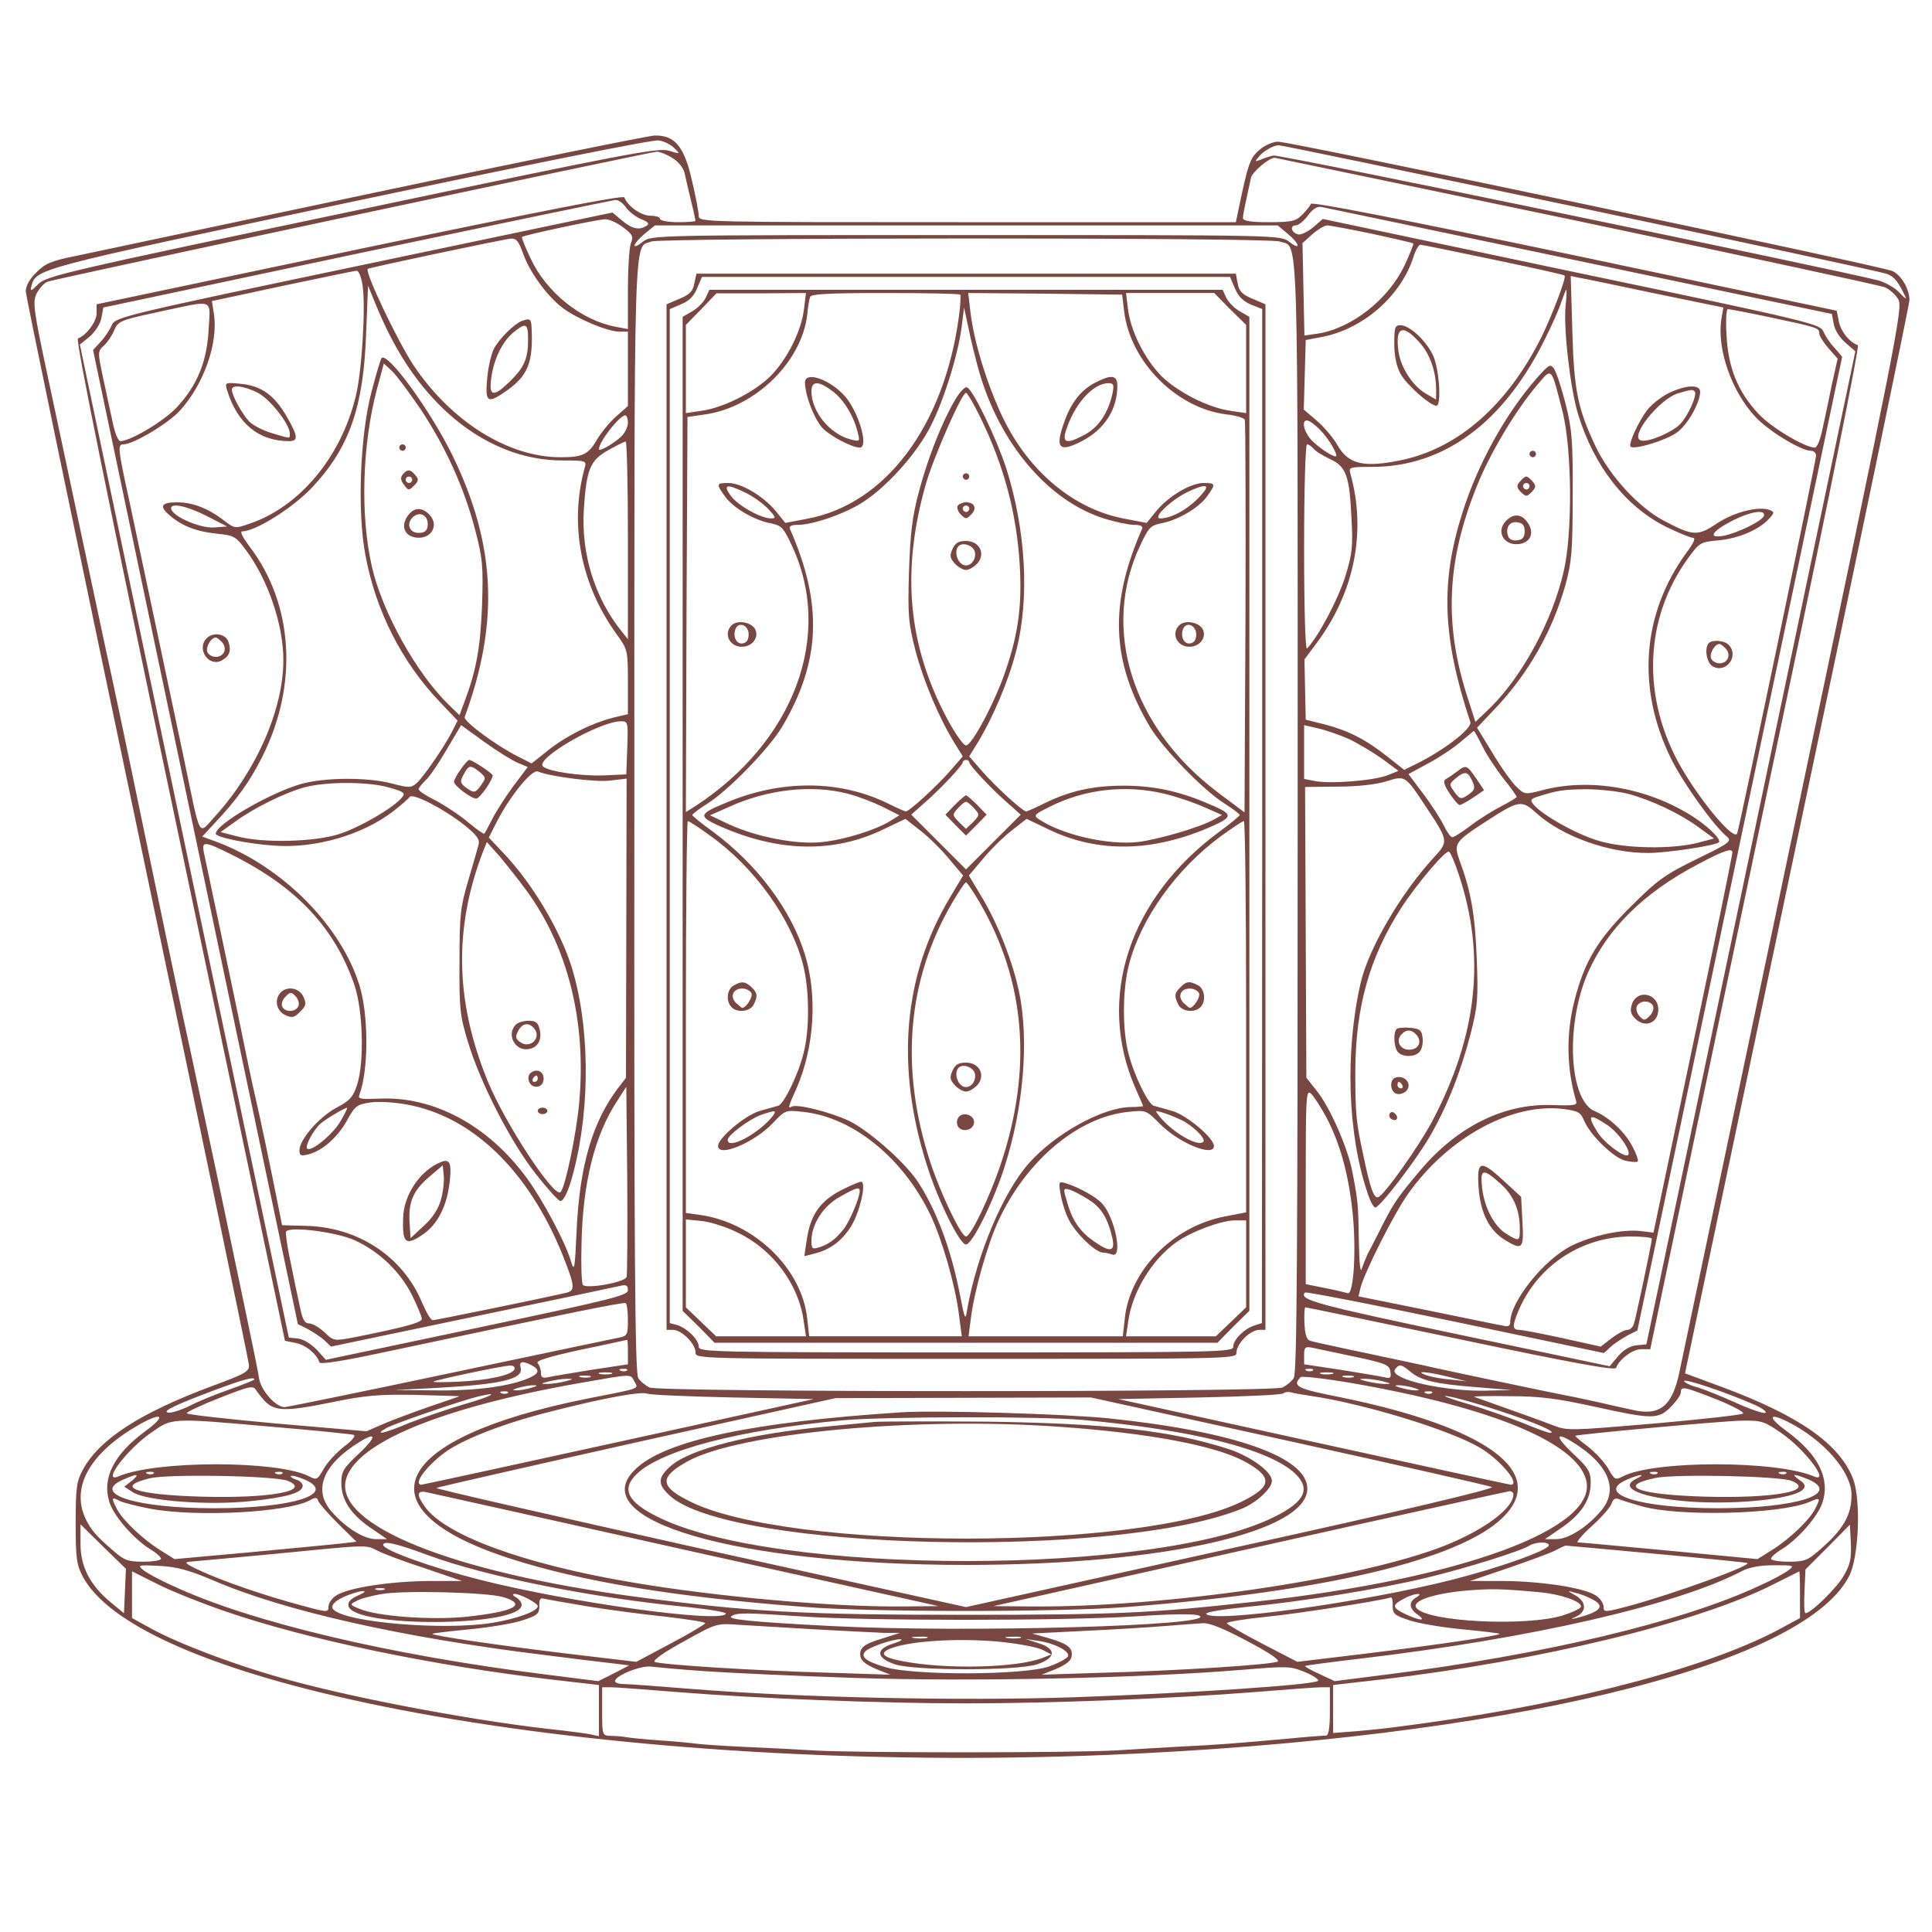 <?xml version="1.0" standalone="no"?>
<!DOCTYPE svg PUBLIC "-//W3C//DTD SVG 20010904//EN"
 "http://www.w3.org/TR/2001/REC-SVG-20010904/DTD/svg10.dtd">
<svg version="1.0" xmlns="http://www.w3.org/2000/svg"
 width="160pt" height="160pt" viewBox="0 0 600 600"
 preserveAspectRatio="xMidYMid meet">

<g transform="translate(0,600) scale(0.1,-0.1)"
fill="rgb(120, 71, 65)" stroke="none">
<path d="M1155 5400 c-462 -98 -878 -186 -925 -196 -70 -14 -91 -23 -117 -50
-20 -19 -33 -42 -33 -58 0 -14 156 -765 346 -1668 190 -904 346 -1653 347
-1666 2 -21 -10 -28 -113 -66 -226 -84 -352 -166 -403 -261 -19 -35 -22 -56
-22 -165 0 -110 3 -130 22 -166 191 -358 1677 -616 3183 -554 1229 51 2156
274 2302 554 31 58 38 236 13 303 -42 109 -168 197 -411 287 l-111 41 348
1655 c192 910 349 1665 349 1678 0 33 -24 76 -52 90 -27 14 -1869 402 -1909
402 -15 0 -41 -11 -57 -25 -30 -25 -36 -42 -67 -192 l-7 -33 -834 0 c-816 0
-834 0 -834 19 0 11 -9 60 -21 110 -24 107 -54 142 -117 140 -20 -1 -415 -81
-877 -179z m939 140 c20 -19 19 -19 -17 -8 -33 10 -133 -9 -983 -188 -891
-187 -949 -201 -975 -226 -21 -22 -26 -24 -22 -9 15 57 1 53 985 262 539 114
946 196 963 193 16 -2 39 -13 49 -24z m2812 -185 c511 -108 941 -200 955 -206
23 -9 35 -25 58 -74 2 -5 -7 2 -21 17 -14 15 -43 31 -64 37 -128 33 -1862 392
-1879 388 -11 -2 -29 -8 -40 -13 -18 -7 -19 -6 -5 10 13 16 43 34 61 35 4 1
425 -87 935 -194z m-2819 155 c19 -11 35 -31 39 -47 3 -15 12 -54 20 -86 8
-32 14 -61 14 -63 0 -2 -25 -4 -55 -4 -30 0 -55 5 -55 10 0 6 -14 10 -30 10
-29 0 -71 30 -81 57 -3 8 -276 -46 -821 -160 l-818 -172 0 -28 c0 -26 -32 -69
-58 -78 -8 -3 92 -495 316 -1559 l327 -1554 35 -7 c31 -7 63 -33 72 -60 2 -7
73 4 198 31 556 118 746 157 753 153 4 -2 7 -26 7 -53 0 -45 -2 -49 -27 -54
-16 -3 -253 -53 -528 -111 -274 -58 -505 -105 -511 -105 -27 0 -72 50 -79 87
-3 21 -24 124 -46 228 -22 105 -60 287 -85 405 -25 118 -61 285 -79 370 -31
141 -76 354 -186 885 -22 105 -59 282 -84 395 -24 113 -62 291 -84 395 -22
105 -63 297 -91 428 -47 220 -49 239 -36 266 9 16 23 32 33 36 18 8 1866 402
1893 404 8 0 30 -8 47 -19z m2807 -195 c512 -108 944 -201 959 -207 15 -6 35
-24 43 -39 13 -27 -6 -125 -325 -1641 -187 -887 -346 -1646 -355 -1687 -22
-107 -60 -139 -144 -120 -20 4 -68 15 -107 24 -38 8 -81 18 -95 20 -32 6 -352
73 -405 85 -48 11 -143 31 -280 60 -55 12 -107 23 -116 26 -11 3 -16 19 -18
54 -1 28 0 50 3 50 3 0 220 -45 483 -100 347 -73 479 -97 482 -88 9 26 51 58
78 58 l28 0 99 473 c54 259 202 960 327 1557 128 605 224 1086 219 1088 -26 9
-52 41 -59 72 l-7 35 -814 172 c-535 112 -816 167 -819 160 -2 -6 -14 -21 -27
-34 -20 -20 -33 -23 -104 -23 -57 0 -80 4 -80 13 0 11 9 51 25 125 4 18 56 62
74 62 2 0 422 -88 935 -195z m-2951 42 c9 -13 30 -30 47 -37 23 -9 28 -15 18
-21 -23 -15 -45 -10 -76 16 l-30 25 -772 -162 c-749 -157 -773 -163 -783 -188
-6 -14 -21 -37 -34 -51 l-24 -26 318 -1513 318 -1512 30 -15 c16 -9 40 -24 52
-35 l21 -20 439 92 c241 50 448 94 461 97 17 4 22 1 22 -14 0 -16 -52 -29
-469 -117 l-469 -99 -28 31 c-17 18 -42 33 -58 35 l-29 3 -325 1542 -324 1542
31 25 c17 15 33 40 36 58 l6 32 787 167 c433 91 794 166 803 167 9 1 24 -10
32 -22z m2964 -168 l782 -164 6 -32 c3 -18 19 -43 37 -58 l30 -26 -324 -1542
-325 -1542 -31 -3 c-20 -2 -40 -14 -57 -34 l-26 -31 -471 99 c-438 92 -497
108 -475 130 3 3 213 -38 467 -91 l461 -97 22 20 c12 11 36 26 52 35 l30 15
318 1512 318 1512 -23 27 c-14 14 -29 37 -35 51 -10 24 -37 31 -783 187 l-772
163 -30 -26 c-17 -14 -38 -24 -46 -22 -21 4 -28 28 -8 28 8 0 26 14 38 31 16
21 29 29 43 26 11 -2 372 -78 802 -168z m-2972 105 c30 -22 33 -29 24 -50 -5
-14 -9 -80 -9 -146 l0 -120 -37 7 c-108 20 -216 107 -265 212 -17 35 -29 66
-27 67 6 6 232 54 257 55 13 1 39 -11 57 -25z m2064 -20 c38 -31 42 -54 5 -25
-27 21 -30 21 -1004 21 -974 0 -977 0 -1004 -21 -37 -29 -32 -7 6 25 l32 26
967 0 967 0 31 -26z m262 0 c68 -15 126 -28 128 -30 2 -2 -10 -31 -26 -66 -50
-107 -164 -197 -270 -214 l-42 -6 -3 143 -3 144 30 27 c17 15 37 27 46 28 9 0
72 -12 140 -26z m-2637 -60 c19 -56 74 -133 123 -170 45 -34 138 -73 176 -74
l27 0 0 -115 0 -116 -35 -31 c-20 -17 -47 -50 -61 -73 -26 -46 -44 -55 -113
-55 -163 0 -340 111 -457 286 -49 74 -152 290 -142 299 5 4 421 92 445 94 17
1 24 -9 37 -45z m2350 36 c60 -22 56 105 56 -1783 0 -1344 -2 -1731 -12 -1746
-6 -11 -23 -24 -35 -30 -33 -15 -1933 -15 -1966 0 -12 6 -29 19 -35 30 -10 15
-13 397 -12 1746 0 1878 -3 1760 53 1783 30 12 1919 13 1951 0z m663 -56 c120
-25 220 -47 222 -50 6 -6 -38 -121 -71 -189 -106 -213 -259 -347 -436 -384
-116 -24 -163 -13 -197 44 -13 24 -43 59 -65 78 l-41 35 3 108 3 108 42 8
c132 22 253 126 293 251 6 20 16 37 21 37 5 0 107 -21 226 -46z m-3511 -81
c10 -66 -2 -266 -21 -343 -46 -190 -174 -343 -329 -396 -46 -16 -47 -16 -81
10 -48 37 -97 56 -144 56 -49 0 -57 -11 -28 -37 37 -34 83 -53 147 -60 58 -6
62 -8 95 -53 68 -92 115 -231 115 -340 0 -153 -84 -344 -212 -485 -54 -59 -43
-78 -97 180 -49 233 -132 623 -171 807 -34 155 -35 168 -17 168 31 0 138 64
175 104 75 82 121 212 106 303 l-6 38 219 47 c120 25 223 47 230 47 7 1 15
-19 19 -46z m4012 -24 l214 -44 -6 -35 c-15 -92 31 -225 105 -304 39 -43 142
-106 173 -106 9 0 16 -7 16 -15 0 -16 -237 -1151 -245 -1173 -9 -25 -109 93
-173 203 -125 216 -117 465 23 655 33 45 37 47 93 52 62 6 125 33 156 67 17
19 17 21 2 27 -34 13 -110 -6 -163 -41 -61 -41 -75 -40 -166 8 -78 41 -167
138 -211 229 -56 118 -68 175 -73 362 l-5 169 23 -5 c13 -2 120 -24 237 -49z
m-3928 -129 c124 -245 324 -390 537 -390 73 0 75 -1 69 -22 -49 -177 -12 -365
100 -519 33 -46 34 -49 34 -147 l0 -100 -47 -11 c-68 -18 -144 -56 -202 -102
l-50 -40 -43 22 c-68 34 -170 110 -165 122 108 294 97 536 -38 813 -67 137
-201 322 -220 302 -3 -3 -17 -50 -31 -104 -36 -135 -45 -375 -19 -509 32 -172
113 -332 232 -456 l54 -57 -17 -34 c-24 -47 -88 -140 -110 -160 -17 -15 -24
-15 -74 -2 -76 21 -214 20 -286 -1 -97 -28 -264 -125 -264 -154 0 -11 95 -31
180 -37 128 -10 277 33 373 108 23 18 45 37 49 43 10 13 105 -36 171 -88 38
-31 48 -44 43 -61 -3 -11 -17 -61 -32 -111 -24 -81 -27 -106 -27 -250 -1 -146
1 -168 26 -250 38 -127 134 -314 212 -412 36 -46 70 -83 75 -83 11 0 27 34 41
90 54 206 50 464 -8 644 -36 111 -121 253 -206 343 l-49 52 27 53 c42 80 107
159 125 152 41 -16 180 -34 226 -28 l50 6 -1 -464 -1 -465 -26 -34 c-78 -104
-117 -237 -127 -434 -6 -132 -7 -138 -19 -98 -17 56 -86 186 -135 253 -120
165 -291 257 -462 248 -55 -2 -64 -1 -59 12 29 76 29 249 0 341 -58 185 -238
366 -439 443 l-49 18 39 42 c68 72 109 129 147 205 113 224 98 475 -40 655
-22 30 -30 46 -21 46 41 0 158 74 216 136 116 123 160 250 168 478 l6 149 22
-54 c12 -30 32 -74 45 -99z m3652 90 c-7 -71 15 -259 39 -337 50 -162 147
-285 271 -348 39 -19 77 -35 85 -35 10 0 4 -15 -20 -47 -138 -190 -155 -421
-47 -640 38 -76 132 -208 174 -242 15 -13 6 -20 -95 -69 -98 -48 -122 -65
-203 -146 -104 -103 -145 -171 -176 -292 -27 -105 -25 -213 5 -314 4 -13 -8
-14 -73 -12 -149 6 -294 -65 -409 -200 -78 -93 -84 -101 -135 -203 -11 -22
-25 -49 -31 -60 -5 -11 -13 -31 -18 -45 -4 -16 -8 16 -9 85 -2 115 -2 123 -21
220 -15 74 -69 197 -111 249 l-31 39 -2 451 -2 452 101 1 c62 0 120 7 150 16
59 19 60 19 120 -72 75 -113 76 -113 28 -165 -103 -112 -203 -284 -227 -391
-48 -212 -40 -465 21 -647 8 -27 20 -48 25 -48 14 0 124 143 169 220 52 89 96
199 127 319 22 87 24 109 19 236 -5 134 -18 208 -53 302 -19 53 -15 59 79 120
105 68 113 70 159 28 81 -73 226 -125 349 -124 56 0 208 23 218 33 8 8 -27 44
-73 75 -140 93 -324 127 -475 87 -54 -14 -55 -14 -80 10 -14 13 -48 60 -74
104 l-49 80 55 58 c105 111 179 241 220 387 19 70 22 105 22 275 1 170 -2 207
-22 286 -13 51 -29 99 -36 109 -11 16 -16 13 -54 -30 -96 -110 -182 -264 -230
-416 -69 -216 -63 -388 24 -651 7 -18 -68 -78 -153 -123 l-52 -26 -52 41 c-67
53 -119 80 -194 100 l-60 15 -2 94 -2 93 38 51 c117 157 155 345 105 525 -6
21 -4 22 67 22 223 0 408 137 536 395 22 44 46 97 52 118 7 20 14 37 15 37 2
0 1 -22 -2 -50z m-4214 -72 c-5 -100 -35 -174 -98 -242 -38 -42 -145 -106
-176 -106 -7 0 -17 24 -24 58 -7 31 -20 94 -30 139 -17 81 -17 82 3 100 11 10
25 31 32 48 12 28 20 31 136 56 178 38 162 44 157 -53z m4847 37 c151 -32 155
-33 155 -51 0 -7 13 -28 29 -46 l28 -32 -18 -80 c-9 -45 -22 -107 -29 -138 -7
-34 -17 -58 -24 -58 -31 0 -138 64 -176 106 -63 68 -93 142 -98 242 -3 45 -1
82 4 82 5 0 63 -11 129 -25z m-4188 -287 c78 -118 135 -244 169 -375 23 -88
25 -112 21 -233 -5 -131 -18 -202 -54 -298 l-16 -43 -34 33 c-99 96 -206 287
-238 428 -37 161 -30 380 16 553 l21 78 25 -23 c14 -13 54 -67 90 -120z m3546
-8 c29 -117 31 -377 3 -495 -35 -153 -128 -325 -229 -424 l-45 -43 -25 78
c-73 226 -64 422 29 653 39 99 119 234 186 313 49 58 44 63 81 -82z m-2903
-33 c0 -13 -10 -33 -22 -44 -26 -23 -68 -47 -68 -38 0 23 64 105 82 105 4 0 8
-10 8 -23z m2156 -29 c21 -23 44 -61 44 -73 0 -10 -43 16 -72 43 -32 30 -40
79 -10 63 9 -5 27 -20 38 -33z m-2156 -335 l0 -308 -20 25 c-83 103 -125 240
-117 375 8 127 19 155 76 187 25 14 49 26 54 27 4 0 7 -137 7 -306z m2129 284
c6 -8 29 -22 50 -32 51 -23 62 -51 68 -182 5 -91 3 -112 -20 -186 -22 -69 -83
-185 -118 -221 -5 -6 -9 121 -9 312 0 178 4 322 9 322 5 0 14 -6 20 -13z
m-3438 -209 l64 -33 -39 -3 c-41 -4 -126 32 -134 56 -7 22 43 13 109 -20z
m4837 0 c-5 -16 -83 -54 -126 -62 -50 -9 -36 14 28 47 57 29 104 36 98 15z
m-3530 -720 l-3 -83 -68 -3 c-72 -3 -175 12 -191 28 -24 24 174 139 242 140
22 0 23 -2 20 -82z m-340 -47 l31 -13 -46 -61 c-25 -34 -54 -80 -65 -102 -11
-22 -22 -42 -24 -44 -2 -2 -25 14 -51 36 -26 22 -72 52 -100 67 -29 14 -53 30
-53 35 0 4 10 16 21 27 12 10 41 53 66 96 l45 76 72 -52 c40 -29 87 -58 104
-65z m2581 74 c29 -14 76 -42 104 -62 l50 -37 -32 -13 c-41 -17 -176 -28 -225
-19 l-36 7 0 83 0 84 43 -10 c23 -5 66 -20 96 -33z m415 -23 c13 -27 43 -71
65 -100 23 -28 41 -54 41 -57 0 -2 -22 -16 -48 -29 -27 -14 -70 -41 -95 -60
-26 -20 -51 -36 -57 -36 -5 0 -17 17 -27 38 -10 20 -38 64 -64 98 l-45 60 61
33 c34 18 79 48 101 67 21 18 40 33 41 34 2 0 14 -22 27 -48z m-3395 -128 c46
-13 51 -17 39 -31 -26 -32 -133 -94 -197 -114 -78 -24 -236 -28 -316 -6 l-50
13 45 32 c57 42 154 90 216 107 68 18 199 18 263 -1z m3846 -19 c72 -19 164
-62 224 -107 l44 -32 -49 -13 c-80 -21 -228 -19 -310 6 -68 20 -175 80 -202
113 -11 14 -8 18 20 26 55 17 70 20 143 21 39 0 98 -6 130 -14z m-4332 -191
c199 -100 317 -226 378 -404 26 -78 31 -237 8 -309 -12 -37 -22 -49 -64 -71
-54 -29 -115 -99 -115 -132 0 -17 4 -19 28 -13 43 11 91 53 120 106 24 44 31
49 71 55 24 4 75 1 113 -6 204 -36 379 -205 485 -467 39 -98 40 -111 11 -118
-73 -17 -405 -85 -414 -85 -6 0 -20 24 -33 54 -59 143 -199 236 -363 239 l-72
2 -12 60 c-27 136 -54 264 -69 329 -9 37 -36 166 -60 285 -38 182 -60 286
-102 484 -7 36 2 35 90 -9z m913 -111 c128 -176 185 -406 163 -654 -8 -95 -43
-265 -58 -281 -19 -21 -174 215 -227 346 -101 248 -105 475 -13 714 l11 27 40
-45 c21 -25 59 -73 84 -107z m2894 52 c85 -254 58 -500 -81 -765 -42 -79 -150
-232 -169 -238 -13 -5 -25 29 -45 125 -24 110 -26 133 -26 268 1 198 44 352
143 506 48 74 138 180 148 174 5 -3 18 -34 30 -70z m850 68 c1 -5 -54 -272
-122 -595 l-123 -586 -41 5 c-55 6 -146 -13 -212 -45 -86 -42 -192 -174 -192
-239 0 -11 -7 -14 -22 -10 -13 2 -119 24 -236 48 l-213 43 6 26 c12 48 105
233 149 294 125 175 321 281 480 262 48 -6 55 -11 66 -37 19 -45 92 -116 129
-124 18 -4 35 -5 37 -2 3 3 -4 23 -15 44 -23 46 -73 93 -118 112 -80 33 -92
265 -23 427 60 138 173 251 345 341 79 42 105 50 105 36z m-3434 -1319 c-7
-17 -127 -38 -136 -24 -4 6 -6 65 -4 130 4 188 41 334 110 440 l29 45 3 -290
c1 -159 0 -295 -2 -301z m2172 498 c43 -81 69 -175 82 -292 13 -119 4 -264
-15 -256 -7 2 -39 10 -71 16 l-59 12 0 303 c0 281 1 302 16 289 9 -8 30 -41
47 -72z m-3060 -13 c-22 -40 -92 -98 -104 -86 -8 7 20 59 42 78 16 14 72 47
82 49 2 0 -7 -19 -20 -41z m3935 -14 c35 -24 74 -81 63 -92 -10 -10 -75 38
-95 71 -34 55 -26 60 32 21z m-3891 -357 c76 -35 141 -97 178 -171 16 -33 30
-66 30 -73 0 -11 -49 -25 -209 -57 -64 -12 -64 -12 -93 15 -17 16 -38 28 -48
28 -15 0 -21 13 -30 58 -7 31 -20 94 -29 139 -10 46 -15 86 -12 89 15 16 159
-3 213 -28z m4028 5 c0 -11 -49 -244 -56 -265 -3 -10 -12 -18 -20 -18 -9 0
-31 -12 -49 -26 l-34 -26 -117 26 c-65 14 -126 26 -136 26 -23 0 -22 14 2 69
61 134 194 220 343 221 37 0 67 -3 67 -7z m-3180 -352 l0 -38 -112 -17 c-62
-10 -123 -20 -135 -23 -18 -4 -23 -1 -23 14 0 10 -5 24 -10 29 -8 8 33 20 132
42 79 16 144 31 146 31 1 1 2 -16 2 -38z m2260 -15 c94 -20 105 -25 108 -46 3
-19 0 -22 -20 -17 -12 3 -74 13 -135 23 l-113 17 0 28 c0 26 3 28 28 23 15 -3
74 -16 132 -28z m-2559 -26 c26 -14 24 -25 -7 -39 -58 -26 -167 -41 -292 -39
l-127 1 136 7 c196 11 265 27 256 62 -6 20 5 23 34 8z m-53 -12 c-6 -18 -82
-35 -176 -39 -44 -2 -79 -2 -76 0 4 5 212 49 237 50 11 1 17 -4 15 -11z m2782
-8 c32 -27 76 -38 205 -48 l110 -9 -87 -2 c-86 -1 -201 17 -252 40 -26 12 -31
20 -19 32 10 11 18 8 43 -13z m-2433 4 c-3 -3 -12 -4 -19 -1 -8 3 -5 6 6 6 11
1 17 -2 13 -5z m2130 0 c-3 -3 -12 -4 -19 -1 -8 3 -5 6 6 6 11 1 17 -2 13 -5z
m-2179 -11 c-10 -2 -26 -2 -35 0 -10 3 -2 5 17 5 19 0 27 -2 18 -5z m2240 0
c-10 -2 -26 -2 -35 0 -10 3 -2 5 17 5 19 0 27 -2 18 -5z m357 -8 l60 -15 -53
6 c-29 2 -62 9 -75 14 -34 13 1 11 68 -5z m-2662 -2 c-7 -2 -21 -2 -30 0 -10
3 -4 5 12 5 17 0 24 -2 18 -5z m137 -13 c13 -24 25 -20 -148 -54 -606 -121
-714 -341 -242 -495 225 -73 516 -121 925 -152 206 -16 784 -16 990 0 619 47
1042 148 1174 280 139 139 -51 278 -503 371 -138 27 -154 35 -127 63 4 4 75
-4 157 -18 434 -75 701 -185 730 -302 38 -150 -389 -307 -1026 -377 -326 -36
-430 -41 -905 -41 -503 0 -667 9 -1020 56 -572 76 -936 223 -901 363 29 114
293 224 722 300 172 30 161 30 174 6z m2233 13 c-7 -2 -21 -2 -30 0 -10 3 -4
5 12 5 17 0 24 -2 18 -5z m-3413 -7 c0 -2 -35 -16 -77 -31 -43 -15 -100 -38
-126 -52 -27 -13 -56 -22 -65 -20 -20 4 22 24 153 73 84 31 115 39 115 30z
m965 -6 c-16 -4 -41 -8 -55 -8 -22 0 -22 1 5 8 17 4 41 8 55 8 22 0 22 -1 -5
-8z m2540 0 c27 -7 27 -8 5 -8 -14 0 -38 4 -55 8 -27 7 -27 8 -5 8 14 0 39 -4
55 -8z m1150 -71 c28 -12 44 -24 37 -27 -7 -2 -48 12 -90 31 -42 19 -96 41
-119 48 -24 6 -43 16 -43 20 0 9 133 -36 215 -72z m-4623 10 c31 -32 66 -33
203 -5 111 23 151 26 267 24 75 -2 135 -4 135 -4 -1 -1 -42 -15 -92 -32 -49
-17 -114 -41 -144 -54 l-53 -23 -279 24 c-154 14 -279 28 -279 32 0 4 46 26
103 48 91 36 103 39 112 24 6 -9 18 -24 27 -34z m828 41 c-14 -4 -34 -8 -45
-8 -16 0 -15 2 5 8 14 4 34 8 45 8 16 0 15 -2 -5 -8z m2740 0 c20 -6 21 -8 5
-8 -11 0 -31 4 -45 8 -20 6 -21 8 -5 8 11 0 31 -4 45 -8z m941 -36 c50 -20 87
-40 82 -44 -4 -4 -129 -18 -276 -31 -262 -22 -269 -23 -315 -5 -39 15 -89 33
-244 88 -4 2 45 3 110 2 93 0 147 -7 261 -32 182 -40 201 -41 240 -1 17 17 31
37 31 45 0 20 9 18 111 -22z m-3754 20 c-3 -3 -12 -4 -19 -1 -8 3 -5 6 6 6 11
1 17 -2 13 -5z m699 -14 l251 -5 -606 -133 c-333 -73 -609 -133 -613 -133 -30
3 35 79 96 115 69 40 182 82 317 115 161 41 270 60 289 53 8 -4 128 -9 266
-12z m1794 5 c164 -24 431 -105 526 -161 61 -36 126 -112 97 -115 -5 0 -281
60 -614 133 l-606 133 253 5 c139 3 256 8 260 13 4 4 15 5 23 3 9 -3 36 -7 61
-11z m377 9 c-3 -3 -12 -4 -19 -1 -8 3 -5 6 6 6 11 1 17 -2 13 -5z m-3002 -34
c-55 -16 -133 -43 -174 -59 -77 -33 -113 -40 -71 -16 22 13 234 86 285 98 71
17 43 1 -40 -23z m3210 -21 c113 -37 184 -68 159 -69 -6 0 -44 14 -85 31 -41
16 -119 44 -174 60 -55 16 -82 27 -60 23 22 -3 94 -23 160 -45z m-653 -94
c337 -74 621 -139 631 -143 12 -5 -270 -72 -807 -190 l-826 -183 -825 182
c-453 101 -822 185 -820 188 3 2 283 66 623 142 l617 137 397 1 396 1 614
-135z m-3551 30 c-98 -72 -135 -146 -111 -221 14 -43 76 -114 126 -145 19 -11
34 -25 34 -30 0 -5 -25 -9 -55 -9 -47 0 -59 4 -92 33 -54 46 -72 67 -89 104
-43 98 17 202 167 288 74 42 87 29 20 -20z m5102 29 c111 -56 197 -155 197
-226 0 -65 -26 -109 -103 -175 -33 -29 -45 -33 -92 -33 -30 0 -55 4 -55 9 0 5
15 19 34 30 50 31 112 102 126 145 24 75 -13 149 -111 221 -60 44 -58 60 4 29z
m-4708 -15 c132 -11 246 -23 253 -25 8 -2 -3 -17 -30 -37 -23 -18 -52 -49 -63
-69 -19 -34 -22 -35 -45 -23 -96 50 -476 50 -592 0 -54 -23 26 84 102 136 66
46 57 46 375 18z m4685 -18 c76 -52 156 -159 103 -136 -117 50 -497 50 -593 0
-23 -12 -26 -11 -45 23 -11 20 -40 51 -63 69 -24 18 -42 34 -40 34 12 5 466
47 518 47 60 1 69 -2 120 -37z m-4414 -64 c-50 -47 -56 -57 -56 -93 0 -53 31
-99 94 -141 l48 -33 -34 0 c-39 0 -97 37 -141 89 -51 61 -27 133 67 198 73 50
85 40 22 -20z m3790 20 c94 -65 118 -137 67 -198 -44 -52 -102 -89 -141 -89
l-34 0 48 33 c63 42 94 88 94 141 0 36 -6 46 -56 93 -63 60 -51 70 22 20z
m-4429 -83 c-3 -3 -12 -4 -19 -1 -8 3 -5 6 6 6 11 1 17 -2 13 -5z m400 0 c-3
-3 -12 -4 -19 -1 -8 3 -5 6 6 6 11 1 17 -2 13 -5z m4270 0 c-3 -3 -12 -4 -19
-1 -8 3 -5 6 6 6 11 1 17 -2 13 -5z m400 0 c-3 -3 -12 -4 -19 -1 -8 3 -5 6 6
6 11 1 17 -2 13 -5z m-5138 -23 l-23 -18 26 -17 c41 -27 233 -42 366 -28 113
12 162 26 162 48 0 7 -9 16 -21 19 -11 4 -18 9 -16 11 3 3 21 -2 41 -10 107
-45 -33 -90 -279 -90 -243 0 -385 45 -282 89 44 20 53 18 26 -4z m485 0 c75
-31 -55 -55 -269 -49 -205 6 -271 30 -160 57 56 14 392 8 429 -8z m4188 7
c-54 -27 2 -55 139 -69 148 -15 352 4 379 36 8 10 6 17 -12 29 -28 20 -18 20
27 2 106 -45 -36 -90 -280 -90 -243 0 -385 45 -282 89 38 17 63 19 29 3z m482
-7 c76 -31 -55 -55 -269 -49 -207 6 -277 32 -154 58 62 13 387 6 423 -9z
m-3429 -216 l780 -173 -112 -1 c-217 -2 -578 30 -842 75 -332 56 -578 146
-641 234 -28 39 -26 53 8 45 15 -3 378 -84 807 -180z m2565 174 c0 -43 -90
-110 -213 -159 -259 -103 -867 -193 -1290 -189 l-112 1 795 178 c437 98 801
178 808 179 6 0 12 -4 12 -10z m-4231 -45 c146 -26 421 -11 492 26 19 11 24
10 27 -1 3 -8 30 -39 62 -71 l57 -56 -51 -6 c-28 -3 -155 -15 -282 -27 l-232
-21 -43 27 c-55 34 -116 92 -135 127 -19 36 -18 41 7 27 12 -6 56 -17 98 -25z
m4626 9 c116 -34 431 -26 523 12 36 16 37 14 18 -23 -19 -35 -80 -93 -135
-127 l-43 -27 -273 26 c-150 14 -278 26 -285 26 -6 0 13 23 44 51 30 27 58 59
61 70 5 14 12 18 23 13 10 -4 40 -13 67 -21z m-4707 -264 l-3 -69 -39 32 c-66
54 -96 112 -96 183 l0 61 70 -69 71 -69 -3 -69z m5337 46 c-22 -38 -101 -115
-118 -115 -4 0 -5 31 -3 68 l3 68 69 69 69 70 3 -58 c2 -48 -2 -66 -23 -102z
m-4395 65 c178 -66 512 -133 807 -161 67 -7 120 -16 117 -21 -18 -29 -485 35
-764 106 -150 38 -300 92 -300 108 0 14 40 5 140 -32z m3480 31 c0 -15 -154
-70 -300 -107 -280 -71 -746 -135 -764 -106 -3 5 51 14 120 21 178 17 418 56
564 91 128 31 293 83 320 100 19 12 60 13 60 1z m-3639 -16 c16 -9 82 -34 147
-55 l117 -40 -105 0 c-119 -1 -250 -21 -286 -45 -13 -8 -24 -24 -24 -35 0 -18
-3 -18 -87 5 -112 30 -243 75 -313 108 -44 20 -50 26 -30 27 14 1 131 12 260
24 294 29 285 29 321 11z m3976 -11 c153 -14 279 -27 280 -28 10 -9 -222 -93
-359 -131 -85 -23 -88 -23 -88 -5 0 11 -11 27 -24 35 -36 24 -167 44 -286 45
l-105 0 118 40 c64 22 129 46 145 54 15 8 30 15 34 16 4 0 133 -12 285 -26z
m-4485 -82 c219 -95 590 -178 1023 -231 94 -12 192 -24 220 -27 l49 -6 -48
-25 -48 -24 -166 21 c-482 60 -915 163 -1153 274 -41 18 -83 41 -94 50 -19 16
-16 16 50 13 55 -3 91 -13 167 -45z m4893 32 c-11 -9 -53 -32 -94 -50 -238
-111 -668 -213 -1151 -274 l-165 -21 -47 22 c-27 12 -47 24 -45 25 2 2 79 12
172 23 532 63 985 167 1185 272 23 12 57 18 100 18 61 0 64 -1 45 -15z m-4853
-129 c253 -87 643 -168 1011 -211 l147 -17 0 -79 0 -80 -27 6 c-16 3 -55 8
-88 12 -245 25 -617 94 -838 154 -161 43 -348 113 -439 163 l-58 32 0 72 0 73
80 -40 c43 -22 139 -60 212 -85z m4888 53 l0 -73 -48 -26 c-214 -120 -629
-232 -1107 -299 -116 -16 -132 -18 -217 -26 l-78 -6 0 74 0 75 148 17 c491 57
990 178 1220 296 42 21 78 39 80 40 1 0 2 -33 2 -72z m-4397 15 c-7 -2 -19 -2
-25 0 -7 3 -2 5 12 5 14 0 19 -2 13 -5z m3590 -8 c64 -6 127 -28 127 -44 0 -6
-26 -18 -57 -28 -115 -35 -419 -20 -454 23 -17 21 47 44 151 54 83 7 115 6
233 -5z m-3671 -10 c-23 -10 -32 -20 -30 -32 13 -69 538 -66 538 3 0 7 -8 18
-17 23 -11 6 -13 11 -5 11 18 0 72 -29 72 -38 0 -16 -67 -40 -142 -52 -148
-24 -453 1 -492 41 -13 12 6 31 47 46 46 17 68 15 29 -2z m451 -5 c76 -23 34
-45 -114 -61 -109 -11 -275 1 -331 24 -32 13 -33 14 -11 25 12 7 46 16 75 21
67 13 331 6 381 -9z m3376 -4 c48 -22 36 -40 -39 -60 -25 -6 -25 -6 -2 5 30
16 28 45 -5 64 -27 15 -27 16 -3 9 14 -3 36 -11 49 -18z m-541 3 c-24 -14 -22
-35 4 -53 30 -21 8 -20 -37 1 -42 20 -43 28 -7 47 31 18 69 22 40 5z m-2572
-28 c67 -11 176 -25 243 -32 66 -8 121 -16 121 -20 0 -3 -48 -32 -107 -63
l-107 -57 -211 25 c-223 27 -427 57 -422 62 1 2 54 8 115 14 62 6 136 18 165
28 46 15 52 20 52 45 -1 20 3 26 15 22 8 -2 70 -13 136 -24z m2499 2 c0 -25 6
-30 52 -45 29 -10 103 -22 165 -28 61 -6 114 -12 115 -14 5 -5 -198 -35 -420
-62 l-208 -25 -110 57 c-60 31 -109 60 -109 63 0 4 55 13 123 20 93 9 344 48
387 60 3 0 6 -11 5 -26z m-1835 -33 c199 -14 805 -14 1032 0 120 8 192 9 203
2 57 -31 -725 -53 -1140 -32 -252 13 -330 21 -313 31 17 11 42 11 218 -1z m40
-40 c91 -5 188 -10 215 -11 l50 0 -50 -16 c-62 -18 -77 -30 -73 -57 2 -14 18
-26 48 -39 l45 -18 -185 6 c-224 6 -530 25 -547 34 -7 4 31 31 90 63 102 57
102 57 172 52 39 -2 144 -9 235 -14z m1344 -37 c67 -35 102 -59 94 -63 -17
-10 -319 -29 -548 -35 l-185 -6 45 18 c30 13 46 25 48 39 4 27 -12 39 -73 57
l-50 14 160 8 c88 4 201 11 250 15 50 4 104 8 121 9 22 1 67 -18 138 -56z
m-996 10 c-10 -2 -28 -2 -40 0 -13 2 -5 4 17 4 22 1 32 -1 23 -4z m290 0 c-10
-2 -28 -2 -40 0 -13 2 -5 4 17 4 22 1 32 -1 23 -4z m-393 -17 c-57 -17 -55
-45 5 -65 63 -20 377 -20 440 0 60 20 62 48 5 66 l-40 13 40 -6 c50 -7 97 -32
92 -47 -2 -7 -28 -21 -58 -32 -77 -28 -424 -29 -511 -2 -60 18 -77 32 -60 49
13 13 83 37 107 37 11 0 2 -6 -20 -13z m343 4 c51 -6 105 -16 120 -24 l27 -14
-28 -11 c-80 -31 -300 -36 -434 -10 -63 12 -74 25 -36 40 63 24 221 33 351 19z
m-930 -90 c73 -5 284 -15 469 -21 356 -12 880 -1 1198 25 143 12 152 12 198
-7 26 -11 44 -23 40 -27 -14 -13 -411 -39 -758 -51 -360 -12 -855 -1 -1190 26
-99 8 -192 15 -207 15 -16 0 -28 4 -28 9 0 17 81 50 113 45 18 -2 92 -9 165
-14z m-83 -65 c251 -20 629 -35 895 -35 266 0 644 15 895 35 99 8 192 15 208
15 l27 0 0 -75 c0 -53 -4 -75 -12 -75 -7 0 -62 -4 -123 -10 -156 -14 -217 -19
-325 -24 -52 -3 -144 -8 -204 -12 -135 -8 -819 -8 -941 0 -49 3 -146 8 -215
11 -69 3 -136 8 -150 10 -14 2 -63 7 -110 10 -47 3 -94 8 -105 10 -11 2 -32 4
-47 4 -28 1 -28 1 -28 76 l0 75 28 0 c15 0 108 -7 207 -15z"/>
<path d="M1620 5003 c-23 -9 -70 -55 -86 -86 -8 -15 -18 -57 -21 -92 -7 -77 1
-81 65 -35 61 44 78 86 73 188 -1 32 -4 35 -31 25z m20 -57 c0 -60 -12 -87
-56 -130 -52 -51 -67 -48 -58 12 8 59 36 114 70 141 38 30 44 27 44 -23z"/>
<path d="M2156 5119 c-4 -24 -15 -34 -46 -47 l-40 -17 0 -1592 0 -1593 20 0
c27 0 70 -43 70 -70 0 -20 0 -20 840 -20 840 0 840 0 840 20 0 12 11 32 25 45
13 14 33 25 45 25 l20 0 0 1593 0 1592 -40 17 c-31 13 -42 23 -46 47 l-6 31
-838 0 -837 0 -7 -31z m1679 -14 c10 -25 25 -40 50 -51 l35 -14 0 -1575 -1
-1574 -22 -7 c-31 -9 -67 -44 -67 -66 0 -17 -33 -18 -830 -18 -797 0 -830 1
-830 18 0 22 -36 57 -67 67 l-23 6 0 1575 0 1574 35 15 c25 10 40 25 50 50
l15 35 820 0 820 0 15 -35z"/>
<path d="M2192 5076 c-6 -13 -24 -32 -41 -42 l-31 -18 0 -1544 0 -1543 50 -49
49 -50 781 0 781 0 49 50 50 49 0 1543 0 1544 -31 18 c-17 10 -35 29 -41 42
l-11 24 -797 0 -797 0 -11 -24z m305 -35 c-8 -69 -52 -156 -104 -209 -51 -50
-147 -99 -216 -108 l-47 -7 0 137 0 137 48 49 47 49 139 0 139 1 -6 -49z m485
44 c2 -3 1 -33 -4 -68 -46 -340 -228 -583 -471 -628 l-68 -13 -30 37 c-39 47
-107 87 -147 87 -38 0 -38 -3 -11 -41 25 -36 92 -75 142 -84 34 -7 40 -13 66
-69 131 -278 8 -610 -302 -811 l-27 -17 2 613 3 614 55 8 c155 22 300 163 317
310 2 23 6 48 9 55 2 9 58 12 232 12 126 0 231 -2 234 -5z m509 -51 c19 -158
163 -302 318 -321 29 -3 55 -11 57 -17 2 -6 3 -283 2 -615 l-3 -604 -84 63
c-266 201 -362 508 -240 766 26 56 32 62 66 69 50 9 117 48 142 84 27 38 27
41 -11 41 -40 0 -108 -40 -147 -87 l-30 -37 -68 13 c-157 29 -298 146 -379
315 -49 103 -89 234 -100 325 l-7 61 239 -2 239 -3 6 -51z m329 6 l50 -49 0
-137 0 -137 -47 7 c-69 9 -165 58 -216 108 -52 53 -96 140 -104 209 l-6 49
137 0 137 0 49 -50z m-779 -195 c65 -225 216 -402 390 -456 33 -10 74 -19 91
-19 20 0 28 -4 25 -12 -103 -234 -96 -412 24 -615 41 -68 165 -196 231 -238
27 -17 48 -33 48 -36 0 -3 -28 -26 -62 -51 -282 -207 -384 -518 -262 -797 13
-29 24 -55 24 -56 0 -1 -17 -3 -38 -3 -88 -1 -236 -83 -317 -175 -80 -90 -161
-283 -191 -452 -6 -38 -7 -37 -24 50 -28 142 -75 264 -133 350 -42 60 -149
154 -210 184 -60 28 -164 54 -179 44 -12 -7 -10 0 16 58 55 127 65 286 26 414
-43 140 -149 281 -287 383 -35 25 -63 48 -63 51 0 3 21 19 48 36 66 42 190
170 231 238 120 203 127 381 24 615 -3 8 5 12 25 12 47 0 147 35 201 70 77 49
171 155 213 240 42 84 85 225 95 309 l7 56 14 -65 c7 -36 22 -96 33 -135z
m-726 -375 c23 -11 54 -33 70 -50 25 -26 26 -30 10 -30 -32 0 -104 40 -126 71
-25 35 -12 37 46 9z m1424 3 c-37 -47 -96 -83 -136 -83 -25 0 30 54 81 80 53
26 74 27 55 3z m-1534 -1068 c137 -97 252 -257 289 -401 20 -78 21 -202 1
-277 -17 -67 -61 -156 -78 -161 -7 -2 -32 -9 -57 -16 -44 -12 -130 -84 -130
-109 0 -36 110 9 168 69 41 43 41 43 96 37 154 -16 311 -143 396 -321 36 -76
77 -218 88 -308 l9 -68 -237 0 -237 0 -6 54 c-16 156 -164 299 -333 323 l-44
6 0 608 c0 335 3 609 6 609 4 0 35 -20 69 -45z m1665 -563 l0 -607 -67 -13
c-161 -31 -295 -168 -310 -318 l-6 -54 -240 0 -239 0 7 55 c10 82 50 225 84
300 86 189 248 326 405 342 55 6 56 5 97 -36 58 -60 169 -106 169 -70 0 25
-86 97 -130 109 -25 7 -50 14 -57 16 -17 5 -61 94 -78 161 -20 75 -19 199 1
277 37 143 146 296 284 398 36 26 68 48 73 48 4 0 7 -273 7 -608z m-1471 -309
c-43 -54 -139 -105 -139 -73 0 14 65 63 102 77 46 16 52 16 37 -4z m1267 -10
c36 -16 81 -60 71 -69 -17 -17 -97 30 -137 80 -14 18 -13 18 10 11 14 -4 39
-14 56 -22z m-1373 -352 c108 -52 188 -161 203 -274 l7 -47 -140 0 -139 0 -47
45 -47 45 0 136 0 137 50 -5 c27 -3 78 -19 113 -37z m1577 -96 l0 -135 -47
-45 -47 -45 -139 0 -140 0 7 47 c12 90 74 192 149 245 46 33 138 67 180 68
l37 0 0 -135z"/>
<path d="M2500 4812 c0 -41 31 -119 57 -144 26 -25 90 -58 113 -58 28 0 -1
104 -43 156 -45 54 -127 84 -127 46z m87 -28 c34 -26 65 -77 77 -128 7 -27 6
-28 -21 -21 -65 16 -123 86 -123 150 0 33 23 33 67 -1z"/>
<path d="M2272 4058 c-28 -28 -3 -72 39 -66 30 4 47 33 33 56 -14 21 -55 27
-72 10z m53 -28 c0 -16 -6 -26 -18 -28 -19 -4 -32 20 -23 44 9 25 41 13 41
-16z"/>
<path d="M3398 4810 c-42 -23 -72 -61 -93 -121 -29 -81 -16 -95 53 -60 72 37
112 99 112 173 0 34 -19 36 -72 8z m57 -32 c-13 -59 -42 -103 -83 -126 -56
-31 -73 -29 -63 6 25 84 84 152 134 152 16 0 17 -5 12 -32z"/>
<path d="M3662 4058 c-28 -28 -3 -72 39 -66 30 4 47 33 33 56 -14 21 -55 27
-72 10z m53 -28 c0 -16 -6 -26 -18 -28 -19 -4 -32 20 -23 44 9 25 41 13 41
-16z"/>
<path d="M2966 4758 c-41 -70 -84 -179 -112 -284 -21 -79 -27 -129 -31 -249
-4 -136 -2 -159 20 -245 25 -95 73 -209 121 -287 l26 -42 -40 -46 c-40 -46
-126 -125 -137 -125 -3 0 -30 12 -58 26 -149 72 -328 73 -498 2 -88 -36 -90
-43 -21 -74 183 -81 355 -84 509 -9 l67 32 47 -37 c26 -20 66 -60 89 -88 l43
-51 -40 -67 c-146 -243 -171 -527 -71 -837 35 -110 101 -242 120 -242 19 0 85
132 120 242 59 184 76 393 45 542 -20 95 -66 212 -116 295 l-40 67 43 51 c23
28 63 68 89 88 l47 37 67 -32 c154 -75 326 -72 509 9 69 31 67 38 -21 74 -86
36 -163 52 -253 52 -95 0 -167 -16 -245 -54 -28 -14 -55 -26 -58 -26 -11 0
-97 79 -137 125 l-40 46 26 42 c48 79 96 192 120 286 42 164 30 373 -31 567
-31 94 -104 246 -122 251 -6 3 -23 -15 -37 -39z m79 -55 c74 -152 112 -297
122 -458 7 -124 -4 -210 -43 -325 -31 -94 -105 -235 -124 -235 -8 0 -33 36
-57 80 -124 231 -145 462 -67 734 25 85 111 281 124 281 4 0 24 -34 45 -77z
m-35 -1070 c0 -10 74 -88 123 -130 l37 -33 -85 -85 -85 -85 -85 85 -85 85 37
33 c49 42 123 120 123 130 0 4 5 7 10 7 6 0 10 -3 10 -7z m-377 -98 c32 -8 80
-27 109 -41 l51 -26 -29 -18 c-43 -27 -141 -58 -210 -65 -77 -9 -202 15 -288
54 l-61 29 59 26 c120 55 258 70 369 41z m983 0 c34 -8 88 -26 120 -40 l59
-26 -25 -14 c-42 -24 -172 -62 -236 -70 -93 -10 -235 22 -308 71 -17 11 -14
15 33 38 108 55 236 70 357 41z m-574 -337 c143 -245 165 -518 66 -813 -34
-102 -93 -225 -108 -225 -15 0 -77 129 -110 228 -96 292 -74 567 68 810 20 34
39 62 42 62 3 0 22 -28 42 -62z"/>
<path d="M2990 4520 c0 -5 5 -10 10 -10 6 0 10 5 10 10 0 6 -4 10 -10 10 -5 0
-10 -4 -10 -10z"/>
<path d="M2974 4429 c-3 -6 1 -18 10 -27 15 -15 17 -15 32 0 19 19 11 38 -16
38 -10 0 -22 -5 -26 -11z m36 -9 c0 -5 -4 -10 -10 -10 -5 0 -10 5 -10 10 0 6
5 10 10 10 6 0 10 -4 10 -10z"/>
<path d="M2958 4295 c-9 -21 -8 -28 7 -45 10 -11 26 -20 35 -20 9 0 25 9 35
20 27 30 7 70 -35 70 -23 0 -33 -6 -42 -25z m70 -11 c4 -29 -23 -51 -43 -34
-16 13 -20 42 -8 54 14 14 48 1 51 -20z"/>
<path d="M2965 3500 l-29 -30 32 -33 32 -32 32 32 32 33 -29 30 c-16 16 -32
30 -35 30 -3 0 -19 -14 -35 -30z m60 -10 c18 -20 18 -21 -3 -43 l-22 -21 -22
21 c-21 22 -21 23 -3 43 10 11 21 20 25 20 4 0 15 -9 25 -20z"/>
<path d="M2958 2675 c-9 -21 -8 -28 7 -45 10 -11 26 -20 35 -20 9 0 25 9 35
20 27 30 7 70 -35 70 -23 0 -33 -6 -42 -25z m70 -11 c4 -29 -23 -51 -43 -34
-16 13 -20 42 -8 54 14 14 48 1 51 -20z"/>
<path d="M2974 2525 c-4 -9 -2 -21 4 -27 16 -16 47 -5 47 17 0 26 -42 34 -51
10z"/>
<path d="M2278 2939 c-21 -12 -24 -49 -6 -67 18 -18 56 -14 68 7 14 27 13 37
-6 55 -18 18 -32 20 -56 5z m56 -24 c4 -12 -17 -45 -29 -45 -2 0 -10 7 -19 15
-20 20 -10 45 19 45 13 0 25 -7 29 -15z"/>
<path d="M2625 2310 c-76 -36 -108 -79 -120 -163 l-7 -48 28 7 c51 12 88 39
118 87 27 45 48 137 30 137 -5 0 -27 -9 -49 -20z m45 -9 c0 -20 -31 -94 -50
-118 -24 -31 -47 -48 -77 -57 -20 -6 -23 -4 -23 20 0 52 37 109 88 137 51 29
62 32 62 18z"/>
<path d="M3666 2934 c-19 -18 -20 -28 -6 -55 12 -21 50 -25 68 -7 18 18 14 56
-7 68 -27 14 -37 13 -55 -6z m58 -19 c4 -12 -17 -45 -29 -45 -2 0 -10 7 -19
15 -20 20 -10 45 19 45 13 0 25 -7 29 -15z"/>
<path d="M3294 2290 c4 -23 15 -59 26 -79 21 -42 83 -101 105 -101 7 0 20 -3
29 -6 34 -13 9 114 -31 158 -19 21 -71 50 -112 63 -23 7 -24 6 -17 -35z m89
-17 c38 -24 58 -58 72 -120 8 -40 -7 -43 -55 -10 -44 30 -68 63 -85 120 -14
48 -14 48 8 42 12 -4 39 -18 60 -32z"/>
<path d="M4330 4932 c0 -37 7 -70 19 -92 17 -33 92 -100 112 -100 16 0 9 113
-10 155 -21 46 -73 95 -102 95 -17 0 -19 -7 -19 -58z m84 -2 c28 -34 46 -87
46 -138 l0 -33 -31 18 c-42 24 -79 82 -86 132 -11 79 15 87 71 21z"/>
<path d="M705 4789 c32 -104 98 -159 193 -159 29 0 28 15 -8 77 -38 66 -79 95
-142 101 -49 5 -50 4 -43 -19z m96 -9 c38 -20 99 -97 99 -127 0 -16 4 -16 -56
2 -28 8 -60 25 -71 37 -23 25 -53 81 -53 98 0 16 38 12 81 -10z"/>
<path d="M642 4018 c-33 -33 6 -91 47 -69 24 13 30 31 20 59 -9 24 -47 30 -67
10z m48 -13 c17 -20 5 -45 -20 -45 -11 0 -23 7 -26 15 -6 15 11 45 26 45 4 0
13 -7 20 -15z"/>
<path d="M5182 4779 c-24 -12 -54 -36 -67 -53 -27 -36 -59 -106 -51 -113 11
-11 112 20 144 44 34 25 71 91 72 126 0 24 -44 22 -98 -4z m81 5 c9 -9 -20
-75 -45 -101 -24 -25 -98 -57 -121 -51 -40 8 56 130 116 147 42 12 43 12 50 5z"/>
<path d="M5307 4003 c-15 -15 -7 -63 13 -73 42 -22 82 34 48 68 -13 13 -50 16
-61 5z m53 -18 c17 -20 5 -45 -20 -45 -11 0 -23 7 -26 15 -6 15 11 45 26 45 4
0 13 -7 20 -15z"/>
<path d="M1240 4610 c0 -5 5 -10 10 -10 6 0 10 5 10 10 0 6 -4 10 -10 10 -5 0
-10 -4 -10 -10z"/>
<path d="M1251 4527 c-8 -10 -7 -19 4 -33 13 -18 15 -18 31 -2 14 14 15 20 4
32 -15 19 -24 20 -39 3z m29 -17 c0 -5 -4 -10 -10 -10 -5 0 -10 5 -10 10 0 6
5 10 10 10 6 0 10 -4 10 -10z"/>
<path d="M1265 4396 c-23 -34 -5 -66 36 -66 41 0 61 40 34 70 -24 27 -51 25
-70 -4z m63 -30 c-2 -15 -10 -21 -28 -21 -31 0 -40 33 -14 52 22 16 46 -1 42
-31z"/>
<path d="M4750 4590 c0 -5 5 -10 10 -10 6 0 10 5 10 10 0 6 -4 10 -10 10 -5 0
-10 -4 -10 -10z"/>
<path d="M4720 4504 c-11 -12 -10 -18 3 -32 16 -15 18 -15 34 0 13 14 14 20 3
32 -7 9 -16 16 -20 16 -4 0 -13 -7 -20 -16z m30 -14 c0 -5 -4 -10 -10 -10 -5
0 -10 5 -10 10 0 6 5 10 10 10 6 0 10 -4 10 -10z"/>
<path d="M4675 4380 c-27 -30 -7 -70 34 -70 41 0 59 32 36 66 -19 29 -46 31
-70 4z m60 -30 c0 -18 -6 -26 -23 -28 -13 -2 -25 3 -28 12 -10 26 4 48 28 44
17 -2 23 -10 23 -28z"/>
<path d="M1431 3611 c-12 -16 -21 -34 -21 -39 0 -12 53 -52 69 -52 11 0 51 57
51 72 0 6 -63 48 -73 48 -3 0 -15 -13 -26 -29z m58 -8 c20 -17 21 -19 6 -40
-19 -27 -23 -27 -49 -8 -17 13 -18 18 -6 40 16 30 21 30 49 8z"/>
<path d="M4525 3604 c-11 -8 -26 -19 -34 -23 -10 -6 -8 -15 10 -44 13 -20 28
-37 32 -37 4 0 23 10 42 23 l34 23 -25 37 c-28 41 -31 43 -59 21z m47 -29 c10
-21 8 -28 -8 -40 -26 -19 -30 -19 -49 8 -15 21 -14 23 6 40 28 23 37 22 51 -8z"/>
<path d="M872 2918 c-21 -21 -14 -57 13 -70 22 -10 29 -9 47 10 19 18 20 25
10 47 -13 27 -49 34 -70 13z m55 -42 c-8 -20 -43 -21 -51 -1 -3 8 2 22 11 30
14 15 18 15 31 1 8 -8 12 -22 9 -30z"/>
<path d="M1369 2391 c-63 -25 -115 -101 -117 -172 -3 -79 7 -89 58 -55 49 32
79 91 87 170 6 55 -1 68 -28 57z m0 -118 c-8 -28 -26 -56 -53 -80 l-41 -38 -3
49 c-4 63 11 99 62 142 l41 35 3 -32 c2 -18 -2 -52 -9 -76z"/>
<path d="M1602 2818 c-30 -30 -3 -83 39 -76 29 4 43 29 35 61 -5 21 -12 27
-34 27 -15 0 -33 -5 -40 -12z m57 -12 c24 -29 -13 -65 -44 -42 -14 10 -15 16
-6 34 13 25 33 28 50 8z"/>
<path d="M1651 2670 c-19 -11 -9 -45 14 -45 13 0 21 8 23 21 3 23 -17 37 -37
24z m19 -20 c0 -5 -5 -10 -11 -10 -5 0 -7 5 -4 10 3 6 8 10 11 10 2 0 4 -4 4
-10z"/>
<path d="M1670 2550 c0 -5 7 -10 15 -10 8 0 15 5 15 10 0 6 -7 10 -15 10 -8 0
-15 -4 -15 -10z"/>
<path d="M4337 2804 c-11 -12 -8 -59 5 -72 16 -16 53 -15 67 2 7 8 11 27 9 43
-3 24 -8 28 -38 31 -20 2 -39 0 -43 -4z m63 -19 c17 -21 5 -45 -24 -45 -27 0
-42 26 -25 46 15 18 33 18 49 -1z"/>
<path d="M4333 2653 c-18 -6 -16 -42 2 -49 8 -4 22 -1 30 6 24 20 -1 54 -32
43z m22 -23 c3 -5 1 -10 -4 -10 -6 0 -11 5 -11 10 0 6 2 10 4 10 3 0 8 -4 11
-10z"/>
<path d="M4316 2542 c-3 -6 -1 -14 5 -17 15 -10 25 3 12 16 -7 7 -13 7 -17 1z"/>
<path d="M5069 2884 c-7 -21 -6 -31 7 -45 30 -33 74 -18 74 26 0 49 -63 64
-81 19z m65 -9 c3 -8 -2 -22 -11 -30 -14 -15 -18 -15 -31 -1 -8 8 -12 22 -9
30 8 20 43 21 51 1z"/>
<path d="M4592 2311 c6 -79 33 -132 82 -162 54 -33 59 -28 54 57 l-4 77 -52
48 c-75 69 -86 66 -80 -20z m68 13 c41 -37 60 -82 60 -141 0 -38 -2 -39 -40
-16 -38 22 -70 81 -77 143 -7 61 2 63 57 14z"/>
<path d="M2800 1614 c-465 -30 -736 -88 -827 -177 -165 -158 314 -297 1027
-297 607 0 1060 101 1060 237 0 97 -223 177 -615 218 -137 14 -536 26 -645 19z
m565 -24 c341 -31 578 -91 658 -167 48 -47 29 -87 -64 -133 -363 -184 -1555
-184 -1918 0 -93 46 -112 86 -63 133 77 73 315 136 637 166 130 12 621 13 750
1z"/>
<path d="M2715 1584 c-22 -2 -92 -9 -155 -15 -232 -22 -416 -69 -476 -121 -41
-36 -43 -56 -6 -91 181 -173 1398 -201 1782 -41 44 19 90 62 90 85 0 28 -64
75 -132 98 -178 58 -379 81 -758 86 -168 1 -323 1 -345 -1z m575 -15 c277 -19
486 -59 576 -108 87 -48 85 -77 -7 -123 -306 -155 -1412 -155 -1718 0 -93 46
-94 75 -5 124 160 88 708 139 1154 107z"/>
</g>
</svg>
